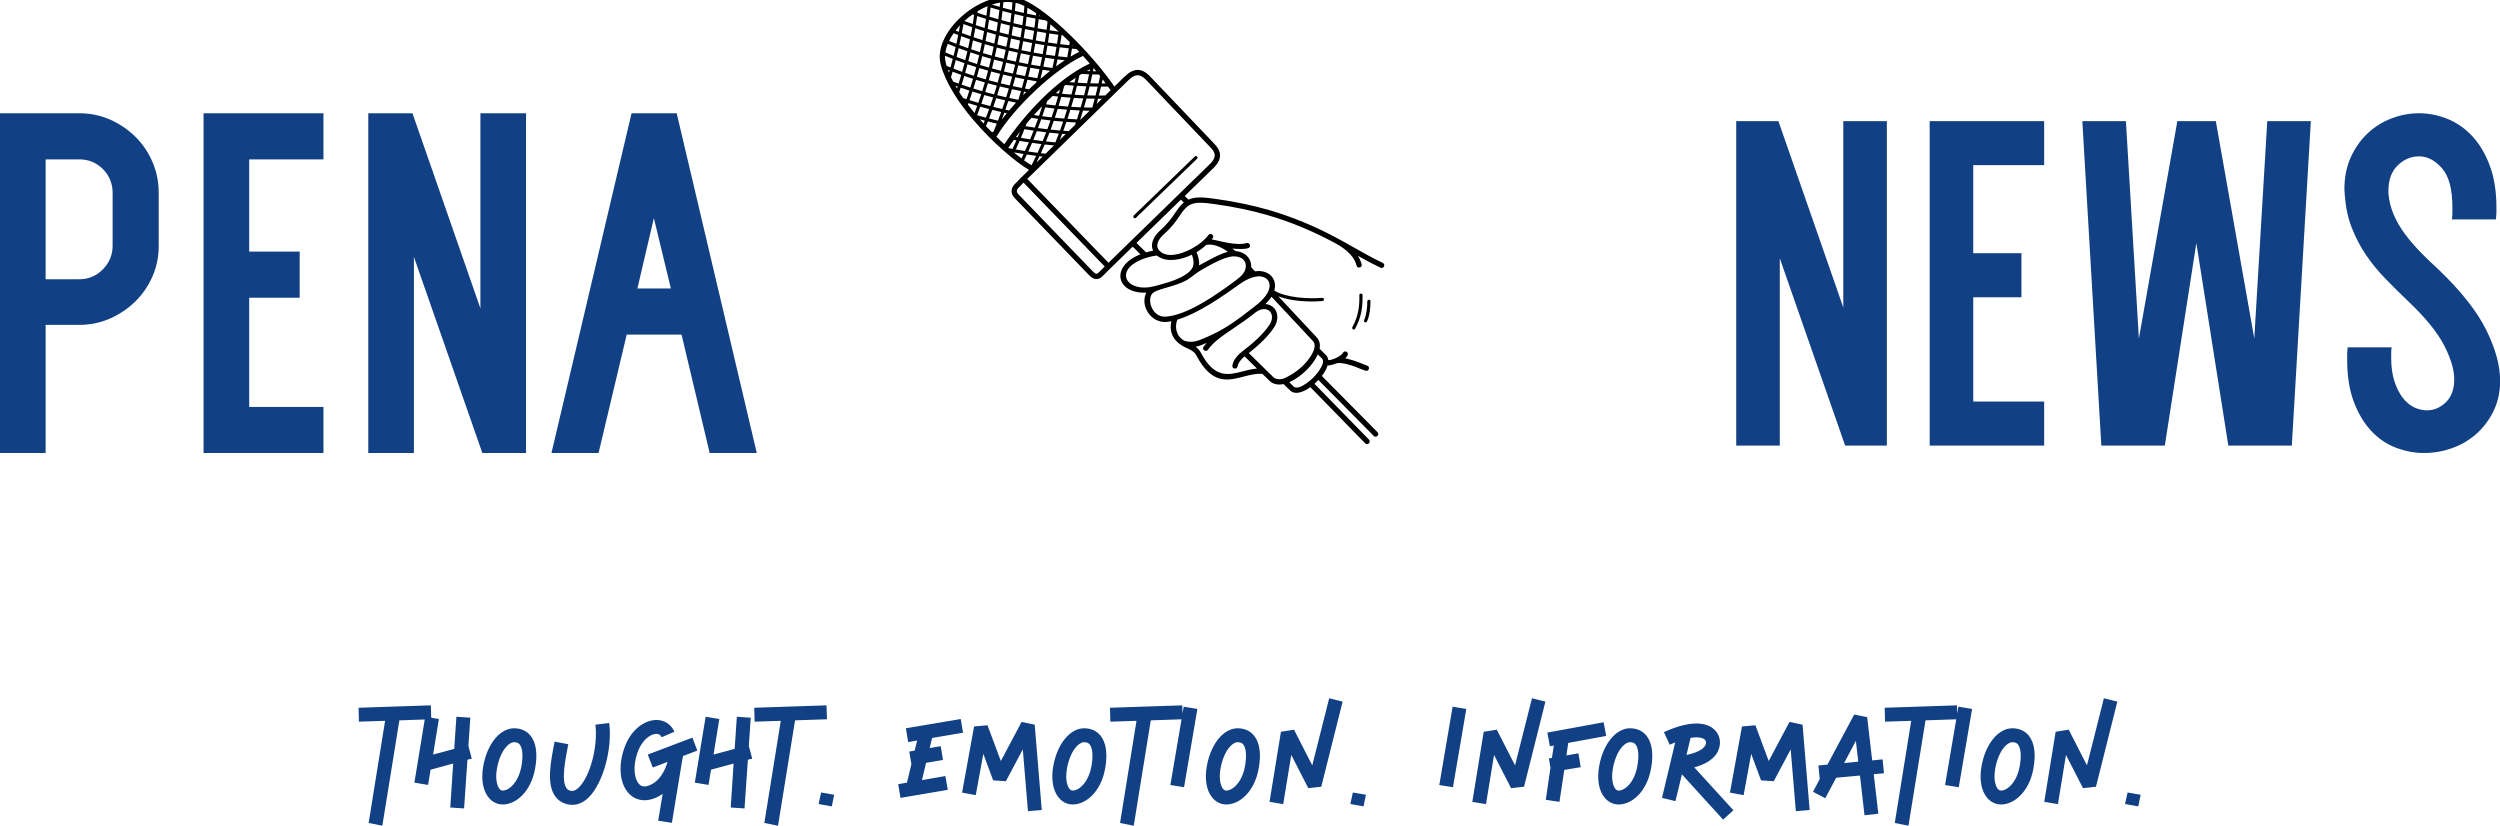 <svg xmlns="http://www.w3.org/2000/svg"
 width="264.945"
  height="87.5" viewBox="0 -12 264.945 87.5" class="css-1j8o68f">
    <defs id="SvgjsDefs3960"></defs>
    <g id="SvgjsG3961" featurekey="sloganFeature-0"
        transform="matrix(0.636,0,0,0.636,39.068,61.339)"
        fill="#114084">
        <path
            d="M10.44 4.54 l-5.32 0.18 l-2.84 17.56 l-2.28 -0.46 l2.74 -17.02 l-4.36 0.14 l-0.06 -2.32 l12.04 -0.4 z M17.183 11.1 l-0.72 0.18 l-0.56 8.12 l-2.3 -0.16 l0.48 -7.32 l-3.76 1.02 l-0.42 2.54 l-2.28 -0.38 l1.8 -10.98 l2.28 0.38 l-0.96 5.92 l3.52 -0.94 l0.36 -5.36 l2.32 0.16 l-0.32 4.7 z M22.345 18.74 c-0.9 0 -1.72 -0.4 -2.32 -1.12 c-1 -1.18 -1.32 -3.12 -0.92 -5.32 c0.68 -3.74 2.84 -6.3 5.2 -6.26 c1.1 0.02 2.02 0.44 2.66 1.22 c0.94 1.16 1.22 3.04 0.78 5.46 l0 0 c-0.7 3.96 -3.24 6.02 -5.4 6.02 z M24.245 8.36 c-0.86 0 -2.3 1.34 -2.86 4.36 c-0.32 1.76 0.02 2.94 0.42 3.42 c0.2 0.24 0.4 0.28 0.54 0.28 c1 0 2.62 -1.28 3.12 -4.1 c0.3 -1.66 0.18 -3 -0.3 -3.58 c-0.14 -0.18 -0.36 -0.36 -0.9 -0.38 l-0.02 0 z M33.928 18.8 c-0.14 0 -0.28 0 -0.4 -0.02 c-1.04 -0.14 -1.88 -0.62 -2.44 -1.4 c-1.5 -2.06 -0.74 -5.82 -0.1 -9.12 l2.28 0.44 c-0.5 2.56 -1.2 6.08 -0.3 7.32 c0.12 0.18 0.34 0.4 0.86 0.46 c0.36 0.04 0.78 -0.16 1.22 -0.6 c1.88 -1.86 3.18 -6.84 2.74 -10.44 l2.3 -0.28 c0.54 4.34 -1.02 10 -3.4 12.38 c-1.02 1 -2 1.26 -2.76 1.26 z M54.77 9.76 l-2.38 0.9 c-0.04 0.26 -0.1 0.58 -0.18 0.94 l-1.68 10.2 l-2.28 -0.36 l0.74 -4.46 c-0.46 0.32 -0.98 0.6 -1.58 0.8 c-1.48 0.52 -2.92 0.24 -3.94 -0.76 c-1.58 -1.54 -1.94 -4.5 -0.92 -7.52 c1.06 -3.24 3.4 -4.76 5.24 -4.84 c1.42 -0.06 2.6 0.68 3.16 1.96 l-2.14 0.92 c-0.06 -0.14 -0.24 -0.58 -0.92 -0.56 c-1.02 0.04 -2.42 1.08 -3.14 3.24 c-0.8 2.38 -0.42 4.4 0.34 5.14 c0.14 0.16 0.58 0.58 1.56 0.24 c1.84 -0.66 2.74 -2.52 3.16 -3.96 l-2.46 0.94 l-0.84 -2.16 l7.44 -2.82 z M63.913 11.1 l-0.72 0.18 l-0.56 8.12 l-2.3 -0.16 l0.48 -7.32 l-3.76 1.02 l-0.42 2.54 l-2.28 -0.38 l1.8 -10.98 l2.28 0.38 l-0.96 5.92 l3.52 -0.94 l0.36 -5.36 l2.32 0.16 l-0.32 4.7 z M76.375 4.54 l-5.32 0.18 l-2.84 17.56 l-2.28 -0.46 l2.74 -17.02 l-4.36 0.14 l-0.06 -2.32 l12.04 -0.4 z M74.977 18.66 l0.42 -1.92 l2.18 0.38 l-0.4 1.94 z M92.203 14.68 l3.9 -0.68 l0.4 2.3 l-7.88 1.34 l-0.38 -2.28 l1.46 -0.26 l0.74 -3.08 l-0.36 -2.1 l0.9 -0.16 l0.42 -1.68 l-1.5 0.26 l-0.38 -2.3 l9.14 -1.54 l0.38 2.28 l-5.16 0.88 l-0.4 1.68 l1.84 -0.32 l0.38 2.3 l-2.82 0.48 z M109.865 19.86 l-0.86 -10.3 l-2.82 5.3 l-2.12 -0.14 l-1.64 -4.42 l-1.26 6.88 l-2.28 -0.42 l2 -11.02 l2.24 -0.2 l2.22 5.96 l3.46 -6.52 l2.18 0.46 l1.18 14.22 z M117.328 18.74 c-0.9 0 -1.72 -0.4 -2.32 -1.12 c-1 -1.18 -1.32 -3.12 -0.92 -5.32 c0.68 -3.74 2.84 -6.3 5.2 -6.26 c1.1 0.02 2.02 0.44 2.66 1.22 c0.94 1.16 1.22 3.04 0.78 5.46 l0 0 c-0.7 3.96 -3.24 6.02 -5.4 6.02 z M119.228 8.36 c-0.86 0 -2.3 1.34 -2.86 4.36 c-0.32 1.76 0.02 2.94 0.42 3.42 c0.2 0.24 0.4 0.28 0.54 0.28 c1 0 2.62 -1.28 3.12 -4.1 c0.3 -1.66 0.18 -3 -0.3 -3.58 c-0.14 -0.18 -0.36 -0.36 -0.9 -0.38 l-0.02 0 z M135.65 4.54 l-5.32 0.18 l-2.84 17.56 l-2.28 -0.46 l2.74 -17.02 l-4.36 0.14 l-0.06 -2.32 l12.04 -0.4 z M135.873 15.86 l-2.28 -0.36 l2.22 -13.06 l2.28 0.38 z M142.915 18.74 c-0.9 0 -1.72 -0.4 -2.32 -1.12 c-1 -1.18 -1.32 -3.12 -0.92 -5.32 c0.68 -3.74 2.84 -6.3 5.2 -6.26 c1.1 0.02 2.02 0.44 2.66 1.22 c0.94 1.16 1.22 3.04 0.78 5.46 l0 0 c-0.7 3.96 -3.24 6.02 -5.4 6.02 z M144.815 8.36 c-0.86 0 -2.3 1.34 -2.86 4.36 c-0.32 1.76 0.02 2.94 0.42 3.42 c0.2 0.24 0.4 0.28 0.54 0.28 c1 0 2.62 -1.28 3.12 -4.1 c0.3 -1.66 0.18 -3 -0.3 -3.58 c-0.14 -0.18 -0.36 -0.36 -0.9 -0.38 l-0.02 0 z M152.398 18.68 l-2.28 -0.38 l1.9 -11.68 l2.18 -0.34 l3.04 5.94 l2.82 -11.18 l2.24 0.56 l-3.56 14.18 l-2.16 0.24 l-2.84 -5.54 z M163.58 18.66 l0.42 -1.92 l2.18 0.38 l-0.4 1.94 z M180.685 15.86 l-2.28 -0.36 l2.22 -13.06 l2.28 0.38 z M186.188 18.68 l-2.28 -0.38 l1.9 -11.68 l2.18 -0.34 l3.04 5.94 l2.82 -11.18 l2.24 0.56 l-3.56 14.18 l-2.16 0.24 l-2.84 -5.54 z M201.59 10.22 l0.38 2.3 l-2.74 0.46 l-0.8 5.32 l-2.28 -0.34 l0.78 -5.34 l-0.26 -1.56 l0.5 -0.08 l0.32 -2.06 l-0.66 0.12 l-0.42 -2.28 l9.38 -1.72 l0.42 2.28 l-6.32 1.16 l-0.3 2.08 z M208.293 18.74 c-0.9 0 -1.72 -0.4 -2.32 -1.12 c-1 -1.18 -1.32 -3.12 -0.92 -5.32 c0.68 -3.74 2.84 -6.3 5.2 -6.26 c1.1 0.02 2.02 0.44 2.66 1.22 c0.94 1.16 1.22 3.04 0.78 5.46 l0 0 c-0.7 3.96 -3.24 6.02 -5.4 6.02 z M210.193 8.36 c-0.86 0 -2.3 1.34 -2.86 4.36 c-0.32 1.76 0.02 2.94 0.42 3.42 c0.2 0.24 0.4 0.28 0.54 0.28 c1 0 2.62 -1.28 3.12 -4.1 c0.3 -1.66 0.18 -3 -0.3 -3.58 c-0.14 -0.18 -0.36 -0.36 -0.9 -0.38 l-0.02 0 z M227.415 19.7 l-1.72 1.56 l-6.86 -7.54 l-1.08 4.46 l-2.24 -0.54 l2.2 -9.24 c-0.3 0.12 -0.6 0.24 -0.92 0.38 l-0.96 -2.1 c5.1 -2.32 7.4 -1.32 8.32 -0.5 c0.92 0.8 1.24 2 0.86 3.22 c-0.56 1.84 -2.52 2.72 -4.12 3.16 z M220.275 7.64 l-0.68 2.84 c1.3 -0.26 2.92 -0.82 3.2 -1.76 c0.08 -0.24 0.1 -0.56 -0.16 -0.8 c-0.36 -0.32 -1.14 -0.48 -2.36 -0.28 z M237.818 19.86 l-0.86 -10.3 l-2.82 5.3 l-2.12 -0.14 l-1.64 -4.42 l-1.26 6.88 l-2.28 -0.42 l2 -11.02 l2.24 -0.2 l2.22 5.96 l3.46 -6.52 l2.18 0.46 l1.18 14.22 z M252.5 13.54 l-1.7 0.16 l0.76 6.58 l-2.3 0.26 l-0.76 -6.62 l-3.96 0.36 l-1.82 3.42 l-2.04 -1.08 l1.12 -2.12 l-0.22 -2.26 l1.5 -0.14 l4.46 -8.34 l2.16 0.42 l0.84 7.22 l1.74 -0.18 z M245.86 11.84 l2.36 -0.24 l-0.4 -3.46 z M264.743 4.54 l-5.32 0.18 l-2.84 17.56 l-2.28 -0.46 l2.74 -17.02 l-4.36 0.14 l-0.06 -2.32 l12.04 -0.4 z M264.965 15.86 l-2.28 -0.36 l2.22 -13.06 l2.28 0.38 z M272.008 18.74 c-0.9 0 -1.72 -0.4 -2.32 -1.12 c-1 -1.18 -1.32 -3.12 -0.92 -5.32 c0.68 -3.74 2.84 -6.3 5.2 -6.26 c1.1 0.02 2.02 0.44 2.66 1.22 c0.94 1.16 1.22 3.04 0.78 5.46 l0 0 c-0.7 3.96 -3.24 6.02 -5.4 6.02 z M273.908 8.36 c-0.86 0 -2.3 1.34 -2.86 4.36 c-0.32 1.76 0.02 2.94 0.42 3.42 c0.2 0.24 0.4 0.28 0.54 0.28 c1 0 2.62 -1.28 3.12 -4.1 c0.3 -1.66 0.18 -3 -0.3 -3.58 c-0.14 -0.18 -0.36 -0.36 -0.9 -0.38 l-0.02 0 z M281.49 18.68 l-2.28 -0.38 l1.9 -11.68 l2.18 -0.34 l3.04 5.94 l2.82 -11.18 l2.24 0.56 l-3.56 14.18 l-2.16 0.24 l-2.84 -5.54 z M292.673 18.66 l0.42 -1.92 l2.18 0.38 l-0.4 1.94 z">
        </path>
    </g>
    <g id="SvgjsG3962" featurekey="nameLeftFeature-0"
        transform="matrix(1.286,0,0,1.286,-2.057,-15.429)"
        fill="#114084">
        <path
            d="M1.6 40 l0 -28 l6.52 0 q1.36 0 2.54 0.52 t2.08 1.4 t1.42 2.08 t0.52 2.56 l0 4.36 q0 1.36 -0.52 2.54 t-1.42 2.06 t-2.08 1.4 t-2.54 0.52 l-2.76 0 l0 10.56 l-3.76 0 z M5.36 15.8 l0 9.88 l2.76 0 q1.16 0 1.96 -0.82 t0.8 -1.94 l0 -4.36 q0 -1.16 -0.8 -1.96 t-1.96 -0.8 l-2.76 0 z M22.135 23.4 l4.16 0 l0 3.8 l-4.16 0 l0 9 l6.12 0 l0 3.8 l-9.88 0 l0 -28 l9.88 0 l0 3.8 l-6.12 0 l0 7.6 z M31.95 40 l0 -28 l3.64 0 l5.6 16.08 l0 -16.08 l3.76 0 l0 28 l-3.6 0 l-5.64 -16.16 l0 16.16 l-3.76 0 z M53.645 12 l3.72 0 l6.6 28 l-3.88 0 l-2.32 -9.76 l-4.52 0 l-2.32 9.76 l-3.88 0 z M56.885 26.44 l-1.4 -5.8 l-1.36 5.8 l2.76 0 z">
        </path>
    </g>
    <g id="SvgjsG3963" featurekey="inlineSymbolFeature-0"
        transform="matrix(0.001,0,0,0.001,98.474,-13.311)"
        fill="#000000">
        <defs xmlns="http://www.w3.org/2000/svg"></defs>
        <g xmlns="http://www.w3.org/2000/svg">
            <path class="fil0"
                d="M16979.74 30508.44l-7918.03 -8203.73c-446.74,-462.93 -441.53,-1024.76 11.46,-1488.14l-0.53 -0.52c510.88,-527.87 981.53,-991.34 1498.95,-1496.2 -1486.45,-895.03 -3892.87,-2938.3 -5912.8,-5318.69 -1580.25,-1862.23 -2931.3,-3938.28 -3438.22,-5849.67 -213.69,-805.74 -88.07,-1676.44 280.4,-2525.06 431.22,-993.11 1199.41,-1960.69 2142.46,-2753.72 941.48,-791.7 2059.97,-1412.21 3193.66,-1712.87 1093.97,-290.14 2205.46,-285.04 3195.47,144.84 1288.08,559.29 3064.17,1943.61 4839.79,3658.58 1734.61,1675.36 3474.18,3669.8 4758.3,5517.49l1050.54 -1025.04 0.09 0.08c898.45,-890.49 1759.11,-1021.04 2677.85,-99.87l3.63 5.28 6817.18 7150.17 0.11 -0.12c822.93,819.54 867.3,1618.48 69.55,2483.48l-11.38 11.71 -3160 3077.22 397.81 383.68c806.93,-365.44 1822.21,-223.02 2921.5,-68.73l42.1 5.91c2044.44,286.82 3889,674.68 5655.33,1191.99 2476.21,725.22 4803.71,1710.25 7067.77,2917.91 608.64,324.67 1208.3,664.95 1808.55,1004.91 1023.2,579.51 2020.2,1144.17 3096.34,1654.62 334.06,157.48 94.62,665.38 -239.42,507.92 -687.05,-325.9 -1344.03,-674.76 -1996.68,-1035.88 -530.94,-293.75 -415.3,-294.93 -193.67,156.13 85.89,174.83 152.44,350.55 194.52,523.22 87.27,358.04 -457.13,490.73 -544.38,132.69 -281.26,-1154.29 -1406.75,-1925.39 -2405.83,-2457.28 -2222.2,-1183.14 -4516.39,-2155.46 -6943.3,-2866.24 -1738.78,-509.23 -3557.88,-891.51 -5577.21,-1174.8l-42.11 -5.91c-1183.46,-166.12 -2259.31,-317.12 -2931.78,218.91 -350.66,279.53 -577.42,613.52 -848.11,1012.27 -363.44,535.34 -800.68,1179.38 -1700.8,1983.62 -456.02,407.45 -965.14,1129.68 -455.73,1693.7 1038.72,1150.2 3527.51,-64.41 4525.11,-927.63 269.56,-233.23 512.72,-483.24 682.54,-717.73 215.86,-298.21 669.82,30.43 453.97,328.6 -33.26,45.94 -68.7,92.16 -106.03,138.5 921.86,158.38 2536.16,699.22 3701.98,388.96 353.99,-105.83 514.89,432.39 160.92,538.22 -452.28,136.66 -1192.54,86.6 -1675.39,38.35 116.4,89.59 226.44,181.1 328.7,272.49 895.05,46.59 1652.38,651.23 1662.8,1563.17 2.16,185.89 -14.18,129.95 118.99,272.42l185.8 198.78c149.19,159.6 89.07,106.66 301.94,86.51 355.09,-33.63 721.98,20.98 1037.44,168.02 761.15,354.79 1036.37,1124.87 814.13,1893.62 1201.18,765.25 3682.55,901.4 5079.15,771.53 220.32,-19.67 250.21,315.3 29.93,334.97 -1401.13,130.28 -3353.52,25.26 -4683.69,-495.68l4046.67 4329.21c321.28,326.2 408.53,754.39 324.73,1224.73l662.5 654.96c154.78,153.03 236.02,340.72 256.71,550.74 348.76,35.84 1359.34,-398 1550.43,-769.08 169.23,-327.13 667.27,-69.49 498.04,257.65 -209.8,407.47 -463.38,264.53 158.99,419.1 729.55,181.18 1257.19,435.78 1928.77,685.58 345.24,127.81 150.9,652.76 -194.35,524.94 -636.29,-197.41 -1148.23,-486.34 -1868.05,-665.11 -272.86,-67.77 -536.26,-118.7 -758.47,-138.89 -380.68,-34.61 -429.96,38.61 -774.77,143.42 -227.99,69.32 -480.07,126.89 -605.4,99.5 -118.85,403.02 -360.1,791.08 -617.15,1122.81l5897.93 5958.95c259.09,261.66 -139.26,656.08 -398.33,394.43l-5865.23 -5925.91c-132.26,141.03 -270.89,276.35 -415.27,404.93l5774.12 5914.21c257.74,263.17 -142.91,655.57 -400.67,392.39l-5811.5 -5952.49c-548.71,398.73 -1549.25,932.9 -2150.43,344.46l-686.59 -672.04c-537.71,113.36 -1037.09,45.88 -1423.19,-279.46l-16.3 -14.41 -794.95 -779.38c-650.69,-63.66 -1315.29,108.75 -1971.87,279.12 -1729.74,448.81 -3409.47,884.66 -5059.92,-2285.9 -193.29,-371.33 -623.2,-565.81 -1048.16,-758.05 -1198.46,-542.26 -1866.73,-1477.79 -1578.2,-2816.28 -190.35,37.44 -380.11,63.34 -568.38,74.97 -1595.85,98.54 -2773.09,-1710.17 -2088.94,-3106.06 -3174.55,138.29 -3876.59,-2780.55 -614.9,-4065.15l-825.66 -809.49 -2468.52 2403.86c-1.99,1.93 -3.99,3.8 -6.02,5.65l-678.83 681.34 0.26 0.24c-465.89,490.11 -972.72,437.07 -1430.77,-36.45zm4933.52 -6116.76c-158.79,153.83 -393.02,-87.93 -234.2,-241.79l6472.58 -6252.83c158.8,-153.83 393.02,87.93 234.21,241.79l-6472.59 6252.83zm-4631.45 -11673.99c42.03,-146.78 87.83,-310.13 137.42,-490.16 43.01,-156.14 84.01,-307.72 122.97,-454.69 -287.97,-2.71 -578.89,-8.78 -872.54,-18.26 -85.79,316.38 -174.78,631.15 -266.77,944.05 295.97,9.8 589.04,16.15 878.92,19.06zm348.05 -1280.71c81.74,-317.25 160.01,-631.61 234.71,-945.28 -286.12,-2.13 -575.32,-7.58 -867.35,-16.41 -76.15,315.85 -155.6,630.9 -238.27,945.11 293.62,8.94 583.99,14.46 870.91,16.58zm313.38 -1281.18c59.98,-260.69 117.06,-519.58 171.07,-777.65 -44.29,-56.36 -88.89,-112.75 -133.77,-169.15 -227.38,-2.55 -458.74,-7.25 -693.96,-14.15 -66.61,316.14 -136.69,631.53 -210.07,946.15 292.11,8.33 581.07,13.24 866.73,14.8zm441.23 -429.26c-31.1,143.47 -62.97,286.57 -95.55,429.49 139.25,-0.58 277.67,-1.95 415.23,-4.15 -104.32,-141.31 -210.95,-283.17 -319.68,-425.34zm-173.73 766.12c-73.73,311.82 -151.56,626.29 -233.29,945.22 229.19,-0.5 456.07,-3.19 680.51,-8.06l565.1 -551.39c-90.22,-130.88 -182.81,-262.53 -277.58,-394.8 -242.41,5.51 -487.37,8.54 -734.74,9.03zm-320.54 1281.82c-49.72,189.46 -98.33,370.37 -145.77,542.6l-1.54 5.6 564.29 -550.6c-138.24,1.6 -277.25,2.4 -416.98,2.4zm-2430.07 2775.52c29.47,-85.62 58.76,-171.54 87.84,-257.76 -331.92,-16.01 -667.17,-36.27 -1005.43,-60.87 -108.12,316.69 -218.86,629.32 -332.08,937.64 192.5,14.47 384.17,27.58 574.98,39.3l674.69 -658.31zm198.17 -589.19c102.82,-313.05 202.17,-627.27 298.05,-942.53 -330.28,-14.63 -664.2,-33.5 -1001.43,-56.7 -97.75,316.88 -198.27,630.46 -301.41,940.54 338.4,23.92 673.43,43.46 1004.79,58.69zm397.82 -1275.22c91.69,-310.09 181.07,-624.71 268.02,-943.69 -332.42,-13.66 -664.66,-31.49 -996.65,-53.33 -87.87,317.11 -178.59,631.33 -272,942.5 336.8,22.5 670.44,40.66 1000.63,54.52zm357.63 -1277.24c83.15,-314.15 163.07,-629.14 239.62,-944.97 -327.09,-12.77 -657.8,-29.74 -991.8,-50.97 -77.79,315.71 -158.95,630.51 -243.47,944.48 331.65,21.21 663.57,38.41 995.65,51.46zm319.2 -1278.67c73.8,-314.67 144.31,-630.12 211.48,-946.27 -266.53,-10.01 -529.7,-22.41 -789.26,-37.25 -76.88,46.08 -153.65,93.08 -230.3,140.98 -58.54,264.95 -119.61,529.32 -182.7,793.22 333.59,20.7 663.96,37.12 990.78,49.32zm281.16 -1280.33c13.4,-65.49 26.62,-130.84 39.66,-196.06 -118.16,58.69 -236.21,119.77 -354.1,183.19 106.15,4.77 210.97,9.07 314.44,12.87zm408.33 -324.36c-21.78,111.74 -43.99,223.51 -66.67,335.3 116.69,3.2 233.41,5.85 350.15,7.97 -93.44,-114.52 -187.96,-228.99 -283.48,-343.27zm-1118.95 4507.15c-95.3,315.45 -194.01,629.87 -296.17,943.16l40.3 1.47 949.23 -926.18c-229.15,-4.03 -460.31,-10.18 -693.36,-18.45zm-2931.37 3369.79c124.94,-306.21 247.38,-617.25 367.15,-932.87 -328.32,-28.29 -659.97,-60.64 -994.73,-97.14 -119.17,311.49 -242.14,621.46 -368.95,929.6 331.09,37.17 663.3,70.66 996.53,100.41zm489.93 -1260.56c113.96,-308.08 225.37,-620.37 334.04,-936.61 -331.34,-26.8 -662.37,-57.48 -993,-91.88 -108.3,312.66 -220.38,623.72 -335.72,933.84 333.61,35.63 665.26,67.16 994.68,94.65zm445.45 -1265.13c103.56,-309.4 204.59,-622.73 302.91,-939.77 -327.41,-25.2 -657.78,-54.43 -990.82,-87.77 -98.06,313.36 -199.65,625.98 -304.8,937.53 330.55,33.78 661.47,63.85 992.71,90.01zm403.81 -1269.6c93.74,-310.63 184.89,-624.71 273.29,-942.03 -326.32,-24.15 -655.77,-52.33 -988.09,-84.61 -88.42,314 -180.29,627.65 -275.63,940.62 330.12,32.51 657.68,60.96 982.4,85.42l8.03 0.6zm364.19 -1273.07c84.95,-313.88 166.64,-628.67 245.19,-944.22 -285.59,-20.48 -573.48,-44.06 -863.5,-70.75 -51.81,40.36 -103.54,81.06 -155.15,122.08 -68.88,270.09 -140.23,540.15 -214.1,810 331.75,31.7 661.04,59.31 987.56,82.89zm326.38 -1275.73c40.68,-169.72 80.59,-339.54 119.38,-509.7 -222.99,149.02 -444.76,305.21 -664.99,467.77 182.74,15.22 364.63,29.2 545.61,41.93zm-1313.68 5439.84c-79.53,211.16 -160.23,420.21 -242.04,627.12l614.67 -599.76c-123.7,-8.52 -247.9,-17.65 -372.63,-27.36zm-3241.36 3332.74c168.62,-331.32 332.21,-666.26 490.83,-1004.4 -329.36,-42.71 -658.24,-89.04 -986.61,-138.76 -97.83,208.31 -196.79,413.75 -296.77,616.23 285.4,204.59 551.55,381.45 792.55,526.93zm639.12 -1324.57c139.5,-305.12 275.01,-612.7 406.62,-922.45 -329.92,-40.5 -659.41,-84.59 -988.37,-132.22 -132.77,311.54 -268.06,617.66 -405.67,918.1 328.63,49.12 657.8,94.65 987.42,136.57zm541.83 -1244.75c127.38,-307.52 250.94,-617.04 370.74,-928.25 -329.98,-38.54 -659.53,-80.7 -988.6,-126.43 -119.9,309.69 -243.48,617.93 -370.97,924.58 329.13,46.99 658.75,90.41 988.83,130.1zm494.03 -1252.65c116.15,-309.55 228.55,-620.48 337.31,-932.69 -326.92,-36.58 -656.12,-77.04 -987.33,-121.46 -110.31,314.1 -223.22,624.02 -338.57,929.55 329.08,45.13 658.61,86.69 988.59,124.6zm449.42 -1258.7c105.62,-311.19 207.64,-623.49 306.14,-936.65 -325.93,-35.18 -654.28,-74.28 -984.82,-117.32 -100.15,315.09 -202.95,626.54 -308.27,934.11 331.28,43.93 660.34,83.87 986.95,119.86zm407.76 -1264.15c95.73,-312.7 187.96,-626.15 276.77,-940.04 -189.38,-19.88 -379.65,-41.08 -570.76,-63.61 -199.26,182.55 -395.57,368.25 -589.1,556.85 -33.38,110.76 -67.08,221.1 -101.1,331.01 330.27,42.55 658.42,81.13 984.19,115.79zm368.48 -1268.81c37.99,-138.12 75.3,-276.3 111.96,-414.54 -147.85,124.06 -294.71,250.59 -440.48,379.31 109.76,12.19 219.27,23.92 328.52,35.23zm-1506.63 5408.01c-130.89,310.13 -265.76,618.3 -404.61,924.2 164.76,19.64 329.07,38.31 492.89,55.99l899.66 -877.83c-328.87,-30.31 -658.21,-64.45 -987.94,-102.36zm-552.26 1245.35c-105.36,226.28 -212.96,451.24 -322.8,674.78l651.76 -635.94c-109.35,-12.5 -219,-25.45 -328.96,-38.84zm2940.95 -10483.86c58.32,-316.42 113.17,-633.53 164.56,-951.16 -320,-32.38 -642.17,-68.51 -966.28,-108.45 -52.66,317.92 -108.88,635.25 -168.5,951.95 323.84,39.54 647.35,75.41 970.22,107.66zm217.17 -1284.37c17.11,-111.21 33.63,-221.59 49.57,-331.12 -243.07,-241.89 -489.31,-480.61 -738.82,-715.85 -45.51,-5.52 -91.01,-11.1 -136.47,-16.75 -42.28,315.61 -88.73,634.26 -139.38,955.65 324.16,39.86 645.95,75.87 965.1,108.07zm345.53 -33.47l-10.03 66.01 82.28 7.58c-24.08,-24.58 -48.16,-49.1 -72.25,-73.59zm-62.33 399.38c-45.19,280.7 -93.35,560.9 -144.25,840.63 312.35,-186.85 618.51,-354.92 915.65,-501.28 -93.04,-99.36 -186.45,-198.13 -280.16,-296.25 -163.11,-13.39 -326.87,-27.75 -491.24,-43.1zm-5351.47 11633.72c75.86,-154.33 151.13,-310.39 225.76,-468.16 -323.7,-51.49 -648.2,-106.58 -973.21,-165.29l-16.62 35.05c264.25,216.04 520.03,416.17 764.07,598.4zm373.92 -785.38c138.17,-299.63 274.06,-605.12 407.44,-916.18 -325.6,-49.64 -650.7,-102.75 -975.23,-159.21 -133.26,310.1 -268.68,614.11 -406.06,911.74 327.07,58.47 651.76,113 973.85,163.65zm542.74 -1235.63c128.02,-306.12 252.06,-613.82 372.47,-923.01 -323.53,-47.43 -648.93,-98.59 -975.94,-153.57 -121.32,310.47 -245.45,616.94 -372.18,919.09 324.64,55.93 649.89,108.46 975.65,157.49zm496.24 -1244.91c115.87,-305.21 229.26,-614.72 339.97,-928.27 -232.69,-32.96 -466.33,-67.87 -700.83,-104.74 -172.64,197.83 -342,396.8 -507.85,596.23 -35.53,95.28 -71.32,190.18 -107.36,284.75 327.05,54.49 652.48,105.14 976.07,152.03zm452.89 -1252.13c105.8,-307.37 209.02,-618.48 309.52,-933.13l-58.53 -8.09c-272.98,282.48 -539.96,570.09 -800.11,860.83 183.65,28.01 366.7,54.81 549.12,80.39zm1419.77 -5067.48c69.78,-318.15 135.56,-634.47 197.42,-948.73 -322.18,-42.11 -643.93,-87.53 -965.18,-136.27 -63.26,316.61 -129.98,632.65 -200.08,947.97 328.93,50.05 651.6,95.7 967.84,137.03zm261.22 -1279.46c59.85,-316.76 116.21,-634.21 168.93,-952.25 -318.4,-41.62 -638.95,-86.97 -961.45,-136.05 -53.69,318.12 -110.98,635.64 -171.77,952.48 320.93,48.72 642.38,94.05 964.29,135.82zm222.73 -1284.99c50.57,-320.75 97.01,-639.52 139.37,-956.03 -319.63,-42.05 -638.8,-87.46 -957.47,-136.28 -43.77,319.47 -91.28,638.38 -142.41,956.63 321.84,48.91 642.08,94.12 960.51,135.68zm182.64 -1289.69l0.31 -2.55c-296.44,-270.35 -590.48,-528.82 -879.65,-772.96 -23.98,213.15 -49.67,426.1 -77.03,638.84 318.28,48.88 637.14,94.43 956.37,136.67zm-134.93 2947.86c-47.64,242.9 -97.56,486.7 -149.75,731.25 309.04,-227.94 616.57,-443.08 920.16,-642.93 -254.21,-26.9 -511.04,-56.33 -770.41,-88.32zm-4759.48 9480.17c138.58,-298.16 274.6,-601.49 407.85,-909.66 -89.52,-16.24 -178.99,-32.72 -268.4,-49.47 -206.11,283.76 -403.27,564.8 -590.68,841.23l47 40.78c134.66,26.12 269.42,51.81 404.23,77.12zm543.23 -1226.71c82.86,-196.51 164.81,-395.47 245.82,-596.84 -146.42,188.42 -289.34,376.47 -428.53,563.63 60.88,11.19 121.79,22.26 182.71,33.21zm1960.02 -5794.85c12.37,-46.94 24.69,-93.93 36.91,-140.93 -322.17,-52.03 -643.8,-107.41 -964.84,-166.06 -81.28,310.47 -166.69,622.96 -256.05,937.16 141.86,26.16 283.68,51.64 425.37,76.41 126.25,-121.48 253.57,-242.03 381.8,-361.41 124.79,-116.18 250.45,-231.3 376.81,-345.17zm120.9 -468.54c79.1,-313.25 155.07,-627.71 227.74,-943.25 -316.92,-50.75 -638.09,-105.58 -963.31,-164.53 -72.61,313.14 -148.91,627.37 -228.96,942.46 320.93,58.44 642.46,113.58 964.53,165.32zm302.35 -1272.73c70.09,-314.97 136.89,-630.96 200.27,-947.87 -319.87,-50.88 -640.42,-105.27 -961.42,-163.18 -63.47,314.43 -130.75,630.3 -201.83,947.4 319.8,57.79 640.88,112.33 962.98,163.65zm265.02 -1278.18c60.87,-316.87 118.23,-634.4 172.01,-952.55 -317.82,-50.71 -637.42,-105.05 -958.59,-163.05 -54.58,318.09 -112.66,635.56 -174.17,952.39 322.7,58.22 643.02,112.61 960.75,163.21zm226.83 -1284.84c51.24,-318.66 98.82,-637.72 142.57,-957.04 -315.94,-50.76 -634.28,-105.2 -954.78,-163.4 -44.39,316.5 -92.89,635.78 -145.54,957.6 320.54,57.91 639.87,112.17 957.75,162.84zm186.93 -1291.08c36.17,-281.4 69.35,-562.96 99.46,-844.61 -61.99,-50.73 -123.72,-100.74 -185.13,-150 -87.18,-14.47 -169.8,-28.43 -247.78,-41.87 -157.35,-27.11 -325.65,-57.12 -505.01,-90.01 -34.08,317.8 -72.48,638.96 -115.24,963.18 318.53,57.93 636.51,112.34 953.7,163.31zm-419.88 4235.73c-72.53,315.3 -148.37,629.84 -227.41,943.49l14.09 2.15c333.26,-288.29 669.78,-566.63 1006.46,-831.86 -266.09,-35.8 -530.54,-73.72 -793.14,-113.78zm-2575.62 3183.52c98.75,-311.91 193.42,-622.35 283.84,-930.99 -319.37,-61.55 -639.01,-126.62 -958.59,-195.24 -91.9,312.92 -186.53,622.79 -283.72,929.44 316.47,68.44 636.01,134.07 958.47,196.79zm377.72 -1256.16c86.62,-304.47 171.92,-616.7 255.79,-936.57 -321.94,-61.16 -641.29,-125.26 -957.86,-192.2 -82.72,314.13 -168.22,625.58 -256.41,934.2 319.53,68.41 639.14,133.27 958.48,194.57zm340.22 -1263.25c80.31,-315.41 156.78,-629.5 229.46,-942.03 -321.6,-60.61 -640.64,-124.16 -956.92,-190.54 -72.98,312.35 -149.7,626.03 -230.19,940.82 316.46,66.8 635.73,130.77 957.65,191.75zm304.57 -1270.5c71.37,-317.5 138.81,-633.3 202.32,-947.18 -321.18,-60.3 -639.75,-123.52 -955.55,-189.54 -63.95,313.88 -131.74,629.44 -203.38,946.47 316.12,66.29 635.06,129.75 956.61,190.25zm267.83 -1277.46c61.61,-316.81 119.81,-634.32 174.28,-952.44 -320.6,-60.22 -638.5,-123.34 -953.55,-189.21 -54.64,315.38 -113.23,632.85 -175.8,952.18 315.69,66.03 634.1,129.24 955.07,189.47zm229.85 -1284.59c52.48,-321.46 100.83,-640.88 145.05,-957.96 -319.77,-60.38 -636.78,-123.6 -950.88,-189.57 -44.91,317.06 -93.93,636.52 -147.05,958.14 315.05,66.02 632.74,129.2 952.88,189.39zm190.23 -1292.09c42.44,-323.95 80.56,-645.34 114.39,-963.84 -318.68,-60.78 -634.62,-124.4 -947.66,-190.75 -34.64,318.68 -73.58,640.32 -116.8,964.6 314.17,66.22 630.94,129.58 950.07,189.99zm148.61 -1300.09c7.89,-81.05 15.5,-161.93 22.83,-242.58 -319.25,-222.4 -624.66,-416.99 -911.87,-579.25 -17.35,208.75 -36.57,418.94 -57.7,630.5 313.03,66.63 628.69,130.44 946.74,191.33zm340.13 -15.73l-7.58 78.14 20.74 3.82c42.37,7.77 85.51,15.62 129.39,23.53 -47.76,-35.71 -95.28,-70.86 -142.55,-105.49zm-1583.45 8091.59c-36.78,126 -73.76,250.74 -110.9,374.23 109.89,-111.77 220.92,-223.04 332.95,-333.65 -74,-13.34 -148.01,-26.87 -222.05,-40.58zm-3219.17 4180.05c108.89,-258.65 216.06,-521.09 321.4,-787.15 -317.48,-74.32 -632.86,-151.75 -945.88,-232.1 -66.04,167.17 -132.84,333.06 -200.36,497.6 186.86,200.39 375.11,396.99 563.82,589.26 73.02,17.93 127.75,31.27 163.5,39.85l26.64 6.35c23.27,-37.78 46.89,-75.73 70.88,-113.81zm445.45 -1104.35c115.94,-300.18 229.55,-604.8 340.65,-913.64 -318.9,-73.03 -635.06,-149 -948.28,-227.78 -110.43,307.34 -223.45,610.87 -338.92,910.37 311.14,79.55 626.72,156.62 946.55,231.05zm454.32 -1233.63c107.29,-305.82 211.14,-612.87 311.57,-921.02 -319.54,-71.84 -636.23,-146.6 -949.89,-224.15 -100.11,307.25 -203.54,613.4 -310.42,918.36 312.64,78.32 628.96,153.96 948.74,226.81zm415.21 -1243.18c97.21,-306.15 191.92,-615.86 283.97,-928.91 -317.08,-70.51 -633.99,-144.54 -950.42,-222.09 -91.92,312.38 -186.54,621.67 -283.72,927.69 313.32,77.2 630.11,151.67 950.17,223.31zm378.02 -1253.22c88.11,-308 173.63,-619.16 256.43,-933.27 -319.98,-70.08 -637.03,-143.03 -950.9,-218.73 -82.61,312.88 -167.98,623.05 -255.97,930.34 316.4,77.42 633.32,151.3 950.44,221.66zm341.15 -1259.37c80.52,-314.59 157.25,-628.12 230.25,-940.4 -319.88,-69.53 -636.83,-141.96 -950.66,-217.14 -73.09,311.84 -149.89,624.94 -230.43,939.06 313.82,75.64 630.83,148.51 950.84,218.48zm305.68 -1268.52c71.62,-316.91 139.37,-632.41 203.27,-946.28 -319.66,-69.23 -636.36,-141.33 -949.9,-216.16 -64.14,313.59 -132.07,628.8 -203.85,945.39 313.71,75.15 630.61,147.55 950.48,217.05zm269.22 -1276.55c62.5,-319.27 121.01,-636.77 175.55,-952.19 -319.34,-69.16 -635.63,-141.16 -948.67,-215.87 -54.87,315.31 -113.67,632.62 -176.43,951.71 313.48,74.93 630.05,147.09 949.55,216.35zm231.72 -1284.71c53.07,-321.94 101.98,-641.48 146.74,-958.34 -318.88,-69.37 -634.62,-141.54 -947.05,-216.4 -45.18,317.12 -94.48,636.66 -147.89,958.34 313.12,74.97 629.26,147.14 948.2,216.4zm192.62 -1293.19c43.14,-324.74 81.9,-646.52 116.29,-965.06 -318.2,-69.85 -633.29,-142.49 -945.06,-217.83 -34.94,319.04 -74.18,641.06 -117.73,965.73 312.61,75.22 628.18,147.65 946.5,217.16zm151.21 -1302.28c24.36,-245.97 46.11,-489.9 65.23,-731.67 -304.45,-152.75 -598.09,-268.67 -933.31,-341.92 -21.95,282.3 -47.39,567.35 -76.36,854.92 311.88,75.7 626.77,148.63 944.44,218.67zm-1643.18 9332.96c-100.35,308.5 -204.05,615.88 -311.16,922.09 129.9,28.59 260.36,56.73 391.35,84.39 235.46,-278.51 481.78,-558.08 736.93,-836.6 -274.24,-54.48 -546.66,-111.13 -817.12,-169.88zm-424.66 1242.49c-87.77,244.67 -177.14,486.82 -268.05,726.37 167.97,-221.2 344.63,-444.72 528.91,-669.42 -87.14,-18.76 -174.1,-37.74 -260.86,-56.95zm-2193.17 1148.84c41.68,-102.74 83.09,-206.06 124.23,-309.97 -177.54,-47 -353.81,-94.83 -528.77,-143.47 133.62,152.89 268.59,304.1 404.54,453.44zm247.74 -625.76c115.32,-298.5 228.37,-601.57 339,-908.97 -313.73,-81.4 -626.57,-166.17 -938.44,-254.45 -109.7,305.83 -221.89,607.68 -336.38,905.32 308.67,88.85 620.69,174.95 935.82,258.1zm452.27 -1227.66c106.92,-304.58 210.42,-610.36 310.58,-917.22 -316.93,-80.86 -630.66,-164.57 -940.92,-250.97 -100.38,308.34 -203.31,613.16 -308.66,914.26 312.05,88.12 625.07,172.76 939,253.93zm414 -1238.26c97.19,-305.64 191.87,-614.78 283.87,-927.22 -314.78,-79.65 -628.96,-162.81 -942.25,-249.5 -91.71,311.99 -186.07,620.78 -282.95,926.19 309.93,86.21 623.78,169.76 941.33,250.53zm377.93 -1250.99c87.88,-306.72 173.17,-616.53 255.77,-929.23 -318.02,-79.2 -632.67,-161.21 -943.74,-245.92 -82.19,311.45 -167.07,620.11 -254.51,925.81 313.32,86.66 627.58,169.75 942.48,249.34zm340.57 -1255.01c80.54,-314.04 157.31,-626.98 230.33,-938.58 -319.24,-78.97 -635.12,-160.77 -947.43,-245.3 -72.15,311 -147.98,623.65 -227.48,937.75 311.3,84.8 626.23,166.88 944.58,246.13zm305.94 -1266.62c71.74,-316.59 139.63,-631.72 203.64,-945.14 -320.04,-78.89 -636.67,-160.61 -949.65,-245.06 -63.57,312.91 -130.9,627.83 -202.05,944.55 312.45,84.65 628.53,166.59 948.06,245.65zm269.87 -1275.75c62.68,-319.17 121.35,-636.5 176.05,-951.68 -320.42,-78.98 -637.3,-160.79 -950.43,-245.3 -54.55,314.77 -113.02,631.97 -175.48,951.37 313.1,84.66 629.8,166.58 949.86,245.61zm232.53 -1285.01c53.26,-322 102.36,-641.6 147.32,-958.56 -317.57,-78.6 -634.28,-160.62 -950.03,-246.21 -45.17,317.14 -94.37,636.79 -147.62,958.7 313.34,84.84 630.21,166.91 950.33,246.07zm193.56 -1294.53c43.37,-325.13 82.35,-647.31 116.96,-966.27 -319.8,-79.81 -636.06,-162.44 -948.49,-247.7 -35.14,319.35 -74.51,641.75 -118.15,966.92 315.64,85.84 632.23,168.17 949.68,247.05zm152.18 -1304.77c27.84,-279.59 52.29,-556.55 73.38,-830.72 -315.12,-39.97 -638.66,-42.14 -965.73,-10.85 -16.85,196.31 -35.33,393.91 -55.48,592.78 312.49,85.75 628.51,168.74 947.83,248.79zm-3948.42 10913.48c96.98,-254.15 192.22,-511.37 285.69,-771.51 -313.23,-91.34 -622.78,-185.49 -928.45,-282.31 -19.23,53.83 -38.56,107.56 -57.95,161.19 225.15,300.93 459.55,599 700.71,892.63zm398.49 -1089.44c105.33,-300.63 208.23,-605.03 308.58,-913 -314.49,-90.22 -625.13,-183.21 -931.67,-278.81 -99.28,306.07 -201.37,609.45 -306.1,909.91 305.25,96.52 615.05,190.53 929.19,281.9zm411.67 -1233.47c96.9,-305.28 191.27,-613.91 282.96,-925.7 -312.37,-89.03 -623.75,-181.64 -933.82,-277.8 -90.51,309.23 -184.23,617.53 -281.32,924.76 306.56,95.55 617.36,188.52 932.18,278.74zm376.8 -1249.27c87.35,-305.31 172.1,-613.54 254.14,-924.52 -313.13,-87.86 -625.26,-179.2 -936.32,-274.16 -81.5,310.07 -165.55,617.04 -252.03,920.73 310.11,96.21 621.62,188.85 934.21,277.95zm338.42 -1250.45c79.27,-313.53 154.91,-626.04 226.96,-937.31 -312.59,-87.17 -624.18,-177.83 -934.71,-272.05 -72.44,310.53 -148.56,622.28 -228.37,935.03 310.97,95.06 623.06,186.45 936.12,274.33zm301.76 -1265.86c70.81,-316.24 137.88,-631.12 201.26,-944.4 -312.01,-86.77 -623.07,-176.99 -933.04,-270.78 -63.65,312.79 -131.06,627.16 -202.28,942.87 310.29,94.34 621.69,185.08 934.06,272.31zm267.03 -1275.81c61.26,-314.72 118.77,-627.76 172.55,-938.85l2.16 -12.56c-314.34,-87.46 -625.09,-177.74 -932.03,-270.68 -54.93,317.55 -113.39,634.49 -175.26,950.77 309.81,94 620.71,184.4 932.58,271.32zm231.09 -1285.84c53.08,-322.34 102.04,-642.11 146.91,-959.03 -314.13,-87.77 -624.78,-178.4 -931.74,-271.73 -44.87,317.39 -93.84,637.3 -146.96,959.4 306.44,93.05 617.12,183.55 931.79,271.36zm193.26 -1296.18c43.41,-325.74 82.44,-648.33 117.17,-967.52 -314.74,-88.54 -625.49,-179.79 -932.02,-273.58 -34.62,319.91 -73.57,642.87 -116.88,968.6 306.27,93.4 616.91,184.27 931.73,272.5zm152.68 -1307.73c15.3,-152.98 29.57,-305.15 42.85,-456.47 -294.86,48.39 -585.31,121.34 -869.43,213.63 272.5,83.08 548.09,164.06 826.58,242.84zm-3522.61 9779.84c103.99,-298.5 205.86,-601.46 305.43,-908.71 -311.9,-100.06 -619.38,-202.85 -922.21,-308.16 -50.25,156.17 -101.13,311.34 -152.62,465.49 133.8,212.34 273.79,424.4 419.15,635.64 116.03,38.95 232.8,77.53 350.25,115.74zm407.92 -1229.09c96.99,-307.09 190.72,-615.19 281.19,-924.26 -309.93,-98.89 -618.43,-201.36 -925.2,-307.44 -89.67,308.73 -182.65,616.51 -278.84,923.28 302.86,105.39 610.57,208.25 922.85,308.42zm374.67 -1248.03c86.56,-303.99 170.44,-610.48 251.51,-919.27 -314.02,-98.65 -623.63,-200 -928.58,-303.93 -80.45,308.33 -163.39,613.48 -248.7,915.29 306.85,106.25 615.56,208.88 925.77,307.91zm335.91 -1245.53c79.69,-312.72 155.62,-624.28 227.85,-934.47 -314.68,-98.27 -625.04,-199.32 -930.83,-302.97 -71.7,310 -147.01,621.02 -225.96,932.82 305.02,104.18 614.76,205.78 928.94,304.62zm303.2 -1263.51c71.08,-315.79 138.28,-630.07 201.64,-942.6 -315.32,-98.19 -626.3,-199.16 -932.67,-302.71 -62.98,312.56 -129.7,626.51 -200.14,941.57 305.71,103.87 616.17,205.17 931.17,303.74zm267.69 -1274.87c61.61,-316.3 119.79,-633.26 174.4,-950.84 -315.55,-98.36 -626.93,-199.55 -933.85,-303.4 -53.82,314.54 -111.63,631.46 -173.42,950.5 306.3,103.89 617.34,205.2 932.87,303.74zm230.73 -1286.3c52.82,-322.41 101.44,-642.46 145.91,-959.87 -315.7,-98.81 -627.35,-200.46 -934.64,-304.81 -44.24,317.31 -92.65,637.52 -145.26,960.33 306.49,104.05 617.9,205.55 933.99,304.35zm191.86 -1298.24c43.73,-332.44 82.87,-661.85 117.45,-987.89 -4.36,-4.28 -8.46,-8.76 -12.31,-13.45 -355.07,145.31 -704.2,321.44 -1041.34,522.87l1.5 172.46c306.51,104.58 618.16,206.63 934.7,306.01zm-3111.95 7717.49c21.85,-66.82 43.58,-133.8 65.17,-200.93 -76.89,-27.48 -153.48,-55.15 -229.73,-82.97 53.47,94.6 108.36,189.25 164.56,283.9zm167.01 -521.68c96.08,-306.56 188.83,-614.17 278.37,-922.7 -307.53,-109.32 -613.18,-222.28 -916.62,-338.95 -55.88,194.52 -112.46,386.68 -169.66,576.44 73.22,157.6 151.06,315.75 233.17,474.26 189.46,71.32 381.07,141.65 574.74,210.95zm371.24 -1247.11c84.22,-298.37 165.85,-599.02 244.74,-901.75l3.13 -12.06c-312.01,-109.33 -618.93,-221.33 -920.49,-335.84 -78.46,304.11 -160.05,607.37 -244.66,909.83 303.54,116.97 609.41,230.22 917.28,339.82zm331.8 -1241.06c78.88,-312.2 153.97,-623.01 225.32,-932.2 -312.96,-109.09 -620.96,-220.9 -923.68,-335.28 -70.67,309.47 -144.87,619.7 -222.62,930.47 301.67,114.93 608.75,227.33 920.98,337.01zm300.23 -1262.34c70.37,-315.6 136.8,-629.42 199.33,-941.24 -313.93,-109.13 -622.84,-220.98 -926.41,-335.4 -62.38,314.07 -128.12,627.48 -197.13,940.16 302.65,114.75 610.83,226.95 924.21,336.48zm264.94 -1275.04c61.34,-318.55 118.71,-635.52 172.13,-950.65 -314.45,-109.44 -624.04,-221.66 -928.47,-336.5 -52.86,314.73 -109.66,631.56 -170.42,950.24 303.53,114.91 612.55,227.27 926.76,336.91zm227.87 -1287.62c52.01,-322.43 99.89,-642.81 143.66,-960.88l-154.42 -60.66c-206.99,145.29 -407.76,299.78 -600.66,461.99 -92.56,77.85 -183.27,157.44 -271.98,238.62 289.39,109.31 583.95,216.34 883.4,320.93zm-2512.83 5148.69c21.42,-73.29 42.64,-146.57 63.65,-219.85 -58.74,-23.19 -117.37,-46.53 -175.92,-70 35.45,96.28 72.9,192.91 112.27,289.85zm155.69 -545.51c84.13,-302.03 165.15,-604.96 243.21,-908.62 -278.5,-108.75 -552.26,-219.62 -821,-332.5 -10.17,268.5 16.1,531.37 83.24,784.51 25.59,96.52 53.62,193.57 83.78,291.05 136.39,55.96 273.32,111.14 410.77,165.56zm326.51 -1237.53c77.76,-311.7 151.65,-621.69 221.74,-929.76 -283.75,-110.23 -562.65,-222.7 -836.49,-337.28 -123.7,305.08 -211.06,610.95 -256.24,912.11 284.68,120.63 575.11,238.99 870.99,354.93zm295.95 -1261.6c68.66,-312.59 133.97,-625.94 195.91,-939.92 -163.63,-63.42 -325.66,-127.56 -486.01,-192.44 -186.7,268.01 -349.42,542.59 -483.86,819.84 253.53,105.99 511.59,210.2 773.96,312.52zm260.85 -1275.92c43.63,-230.52 85.15,-460.01 124.58,-688.39 -167.15,178.9 -324.28,363.32 -469.86,551.82 114.25,45.89 229.35,91.41 345.28,136.57zm26237.84 22577.26c-319.02,288.08 -676.33,557.4 -1046.14,776.04 174.14,373.85 333.26,1020.27 257.31,1406.59 800.45,-435.62 2219.69,-1252.32 3066.85,-1449.77 -603.67,-438.07 -1499.24,-890.29 -2278.02,-732.86zm157.1 11117.06c-214.33,299.56 -670.36,-26.74 -456.04,-326.28 99.85,-139.47 205.42,-272.16 315.61,-398.74 -376.46,157.47 -760.08,325.74 -1160.96,409.27 219.66,153.24 411.78,344.41 549.22,608.44 1443.33,2772.66 2911.61,2391.68 4423.6,1999.37 504.15,-130.82 1012.69,-262.71 1534.61,-300.4l-1320.24 -1294.4c-309.33,259.3 -672.92,647.69 -737.82,1060.56 -57.15,364.03 -610.68,277.16 -553.53,-86.9 100.82,-641.24 624.35,-1180.41 1122.55,-1556.21 982.26,-740.95 2176.84,-1774.24 2841.99,-2815.99 488.24,-764.65 203.51,-1735.44 -801.27,-1592.2 -440.71,62.83 -794.34,400.73 -1147.13,675.42 -890.55,693.46 -1811.94,1266.55 -2691.91,1884.91 -717.36,504.1 -1400.98,1010.11 -1918.68,1733.15zm4266.2 -4061.3c762.88,-593.97 1937.09,-1386.37 2214.82,-2362.7 137.79,-484.34 55.7,-985.03 -493.43,-1240.98 -799.4,-372.6 -1929.39,212.96 -2588.93,682.54 -2016.65,1435.62 -4337.22,3074.2 -6641.78,3795.43 -312.9,829.6 -81.91,1795.82 762.89,2234.05 809.4,245.92 1353.55,33.05 2058.54,-262.28 760.91,-318.73 1408.28,-639.05 2015.58,-990.13 899.06,-519.72 1710.34,-1106.86 2672.31,-1855.93zm1835.53 -790.96c1298.74,157.41 1559.51,1465.07 929.35,2452.04 -651.64,1020.61 -1746,2004.44 -2698.02,2749.4l1767.42 1732.83c4.24,3.9 8.36,7.94 12.33,12.09l851.33 834.67c260.93,213.32 623.78,239.36 1029.16,135.08 800.26,-342.12 1592.98,-860.61 2246.6,-1544.91 400.99,-419.82 1534.15,-1794.71 870.99,-2465.46l-4370.74 -4675.85c-178.46,282.05 -401.23,536.31 -638.42,770.11zm-2082.88 -4010.85c9.07,-897.68 -929.12,-1152.78 -1676.78,-992.72 -943.29,201.95 -2227.19,920.57 -3122.59,1451.7 -547.93,325.04 -900.67,676.16 -1397.58,984.21 -1356.03,798.21 -3358.51,946.49 -3760.86,1518.03 -517.23,734.73 95.19,2480.39 1460.33,2391.23 2338.68,-144.41 5567.3,-2437.17 7550.95,-3934.43 463.19,-349.62 940.24,-797.95 946.53,-1418.02zm-9685.09 2124.37c1012.25,-264.29 2306.39,-609.04 3192.32,-1158.26 961.22,-595.89 1155.1,-1144.07 781,-2181.04 -1021.46,498.57 -2564.12,883.08 -3590.31,182.02 -175.23,-119.75 -94.05,-98.31 -318.96,-64.05 -475.23,72.47 -942.6,200.41 -1390.63,381.54 -3046.66,1231.69 -1580.67,3598.83 1326.58,2839.79zm-137.32 -3757.41c-364.99,-794.8 141.06,-1610.76 731.59,-2138.39 850.94,-760.29 1265.66,-1371.17 1610.39,-1878.96 284.09,-418.47 523.98,-771.76 913.25,-1094.98l-311.85 -300.78 -4710.78 4587.38 1018.1 998.17c246.83,-71.79 497.09,-129.37 749.3,-172.44zm22665.27 7494.78c-91.83,201.15 -397.65,61.53 -305.83,-139.61 270.2,-590.29 330.49,-1354.95 339.77,-1998.23 2.79,-221.66 339.88,-217.44 337.08,4.28 -9.98,693 -80.03,1497.89 -371.02,2133.56zm-1256.12 768.75c-105.09,194.76 -401.61,34.78 -296.52,-160 618.27,-1147.49 767.67,-2117.4 743.23,-3398.92 -4.99,-221.18 331.36,-228.8 336.35,-7.56 25.53,1338.69 -137.6,2368.55 -783.06,3566.48zm-6984.18 5668.42l475.74 465.66c253.27,247.9 805.07,38.95 1370.8,-358.86 499.88,-351.48 973.52,-826.99 1318.29,-1331.78 365.14,-534.66 549.31,-1043.3 318.31,-1271.67l-456.62 -451.43c-518.58,1195.41 -1840.37,2444.69 -3026.52,2948.08zm-30196.95 -25222.92c2168.06,-3181.44 5528.76,-6882.23 9055.96,-8548.32 -235.05,-272.33 -474.94,-542.83 -718.23,-810.06 -1517.14,714.61 -3309.41,2053.63 -4954.7,3585.4 -1743.45,1623.17 -3315.88,3457.46 -4217.08,4991.2 280.04,272.08 559.09,533.33 834.05,781.78zm2434.99 3677.59l8607.33 8889.24 10837.9 -10554.01c589.65,-642.42 549.22,-1097.23 -57.7,-1701.66l-4.73 -5.21 -6817.67 -7150.71 -0.72 0.72c-693.17,-695 -1212.5,-565.68 -1886.33,102.65l-1.02 1.16 -10677.06 10417.82zm-915.24 1657.39l7901.43 8186.53c234.97,242.9 377.86,295.87 620.87,40.22l5.21 -4.71 594.83 -597.02 -8606.5 -8888.38 -521.67 539.04 -1.1 0.07c-261.01,266.69 -227.26,481.62 6.93,724.25z"
                style="fill: #000000; fill-rule: nonzero;"></path>
        </g>
    </g>
    <g id="SvgjsG3964" featurekey="nameRightFeature-0"
        transform="matrix(1.228,0,0,1.228,177.008,-13.899)"
        fill="#114084">
        <path
            d="M5.695 40 l0 -28 l3.64 0 l5.6 16.08 l0 -16.08 l3.76 0 l0 28 l-3.6 0 l-5.64 -16.16 l0 16.16 l-3.76 0 z M26.15 23.4 l4.16 0 l0 3.8 l-4.16 0 l0 9 l6.12 0 l0 3.8 l-9.88 0 l0 -28 l9.88 0 l0 3.8 l-6.12 0 l0 7.6 z M39.325 12 l1.12 18.76 l3.32 -18.76 l3.32 0 l3.32 18.76 l1.12 -18.76 l3.76 0 l-1.64 28 l-5.48 0 l-2.76 -17.48 l-2.72 17.48 l-5.48 0 l-1.64 -28 l3.76 0 z M62.26 31.52 q-0.04 0.24 -0.04 0.48 l0 0.44 q0 1.16 0.28 2.02 t0.72 1.42 t0.98 0.82 t1.1 0.26 q0.92 0 1.64 -0.7 t0.72 -1.98 q0 -1.24 -0.88 -2.94 t-3.12 -3.82 q-0.96 -0.92 -1.9 -1.88 t-1.68 -2.04 t-1.24 -2.34 t-0.62 -2.78 q0 -0.16 -0.02 -0.3 t-0.02 -0.3 q0 -1.56 0.56 -2.78 t1.46 -2.06 t2.06 -1.28 t2.36 -0.44 q1.24 0 2.44 0.48 t2.14 1.48 t1.52 2.54 t0.58 3.62 l0 0.5 t-0.04 0.54 l-3.8 0 q0.04 -0.28 0.04 -0.54 l0 -0.5 q0 -2.36 -0.9 -3.38 t-1.98 -1.02 q-1.04 0 -1.84 0.78 t-0.8 2.18 l0 0.24 q0.08 0.96 0.46 1.84 t0.98 1.68 t1.34 1.56 t1.54 1.48 q2.92 2.8 4.12 5.22 t1.2 4.38 q0 1.44 -0.56 2.6 t-1.48 1.98 t-2.1 1.24 t-2.42 0.42 t-2.44 -0.46 t-2.12 -1.44 t-1.5 -2.5 t-0.58 -3.64 l0 -0.54 t0.04 -0.54 l3.8 0 z">
        </path>
    </g>
</svg>